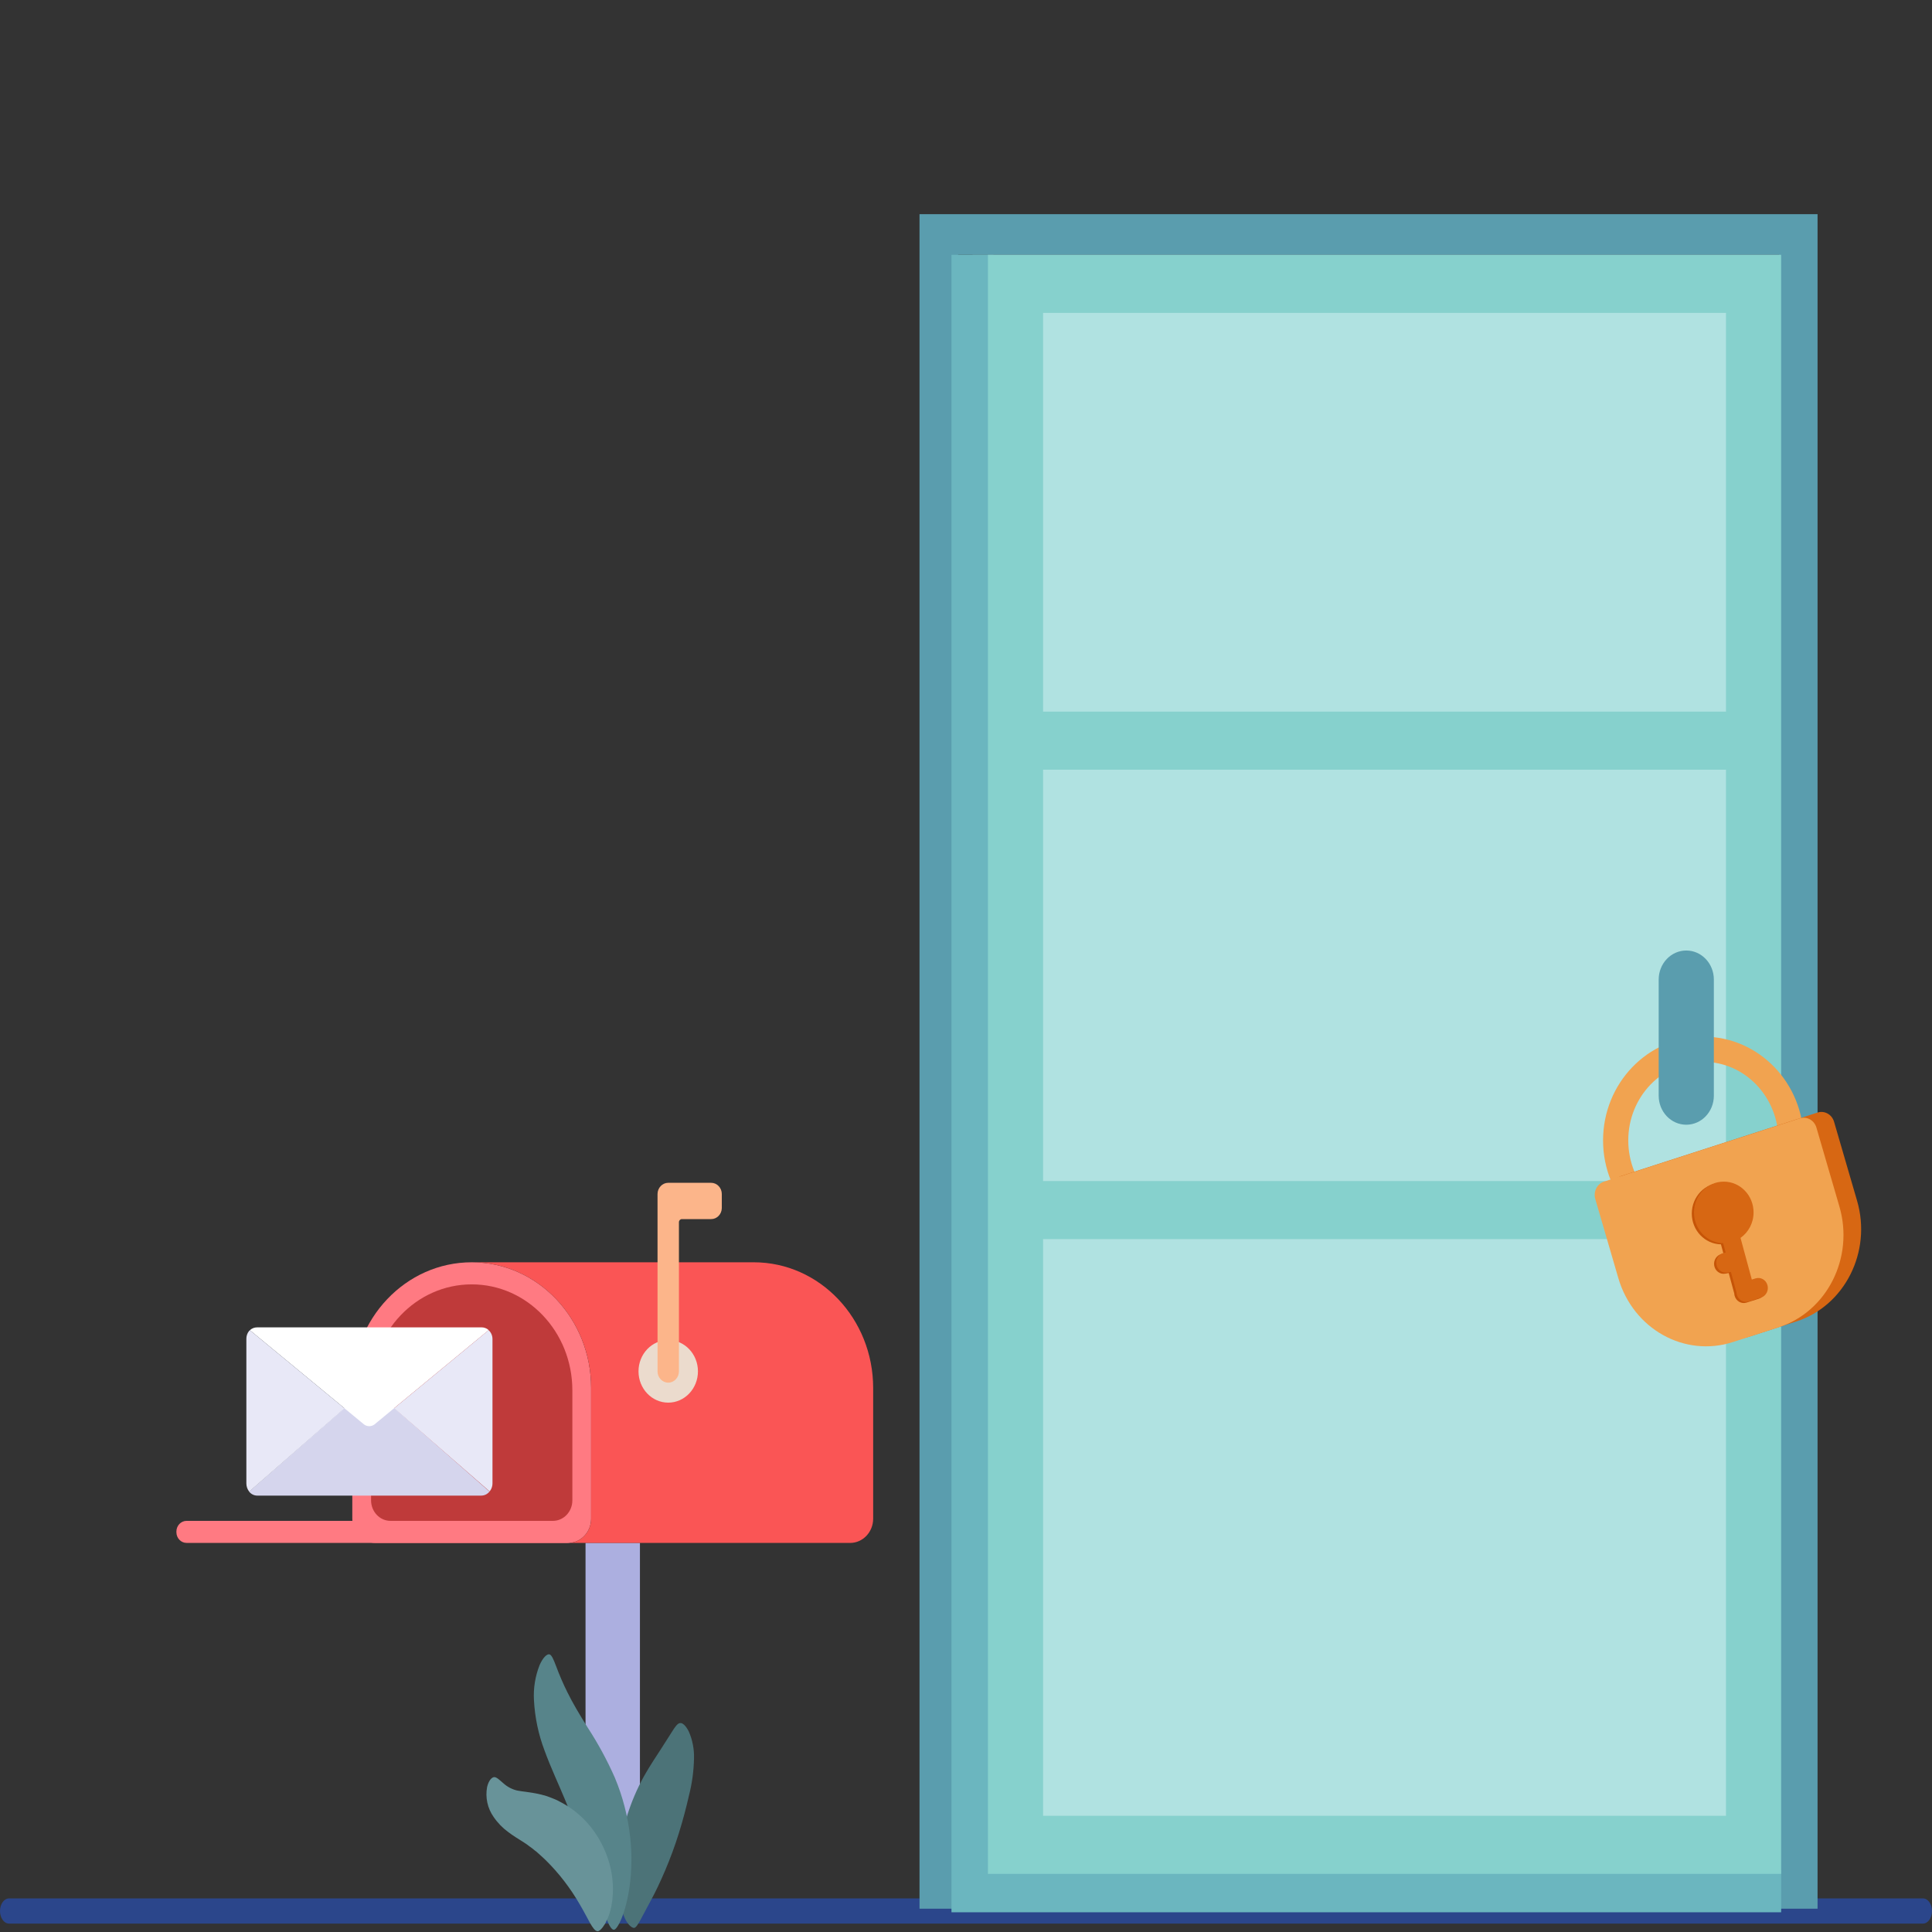 <svg width="230" height="230" viewBox="0 0 230 230" fill="none" xmlns="http://www.w3.org/2000/svg">
<rect x="0" y="0" width="230" height="230" fill="#333333" stroke="none"/>
<path d="M228.92 226H1.08C0.484 226 0 226.672 0 227.5C0 228.328 0.484 229 1.08 229H228.92C229.516 229 230 228.328 230 227.5C230 226.672 229.516 226 228.92 226Z" fill="#2B468B"/>
<path d="M212.042 30.335H115.77V223.078H212.042V30.335Z" fill="#B0E2E1"/>
<path fill-rule="evenodd" clip-rule="evenodd" d="M109.466 25.496H114.063H211.779H216.376V30.335V227.226H211.779V30.335H114.063V227.226H109.466V30.335V25.496Z" fill="#5A9DAE"/>
<path d="M115.77 30.335V225.152H212.042" stroke="#6BB6BF" stroke-width="5"/>
<path fill-rule="evenodd" clip-rule="evenodd" d="M205.475 37.248H124.176V84.715H205.475V37.248ZM205.475 91.629H124.176V140.601H205.475V91.629ZM124.176 216.165V147.514H205.475V216.165H124.176ZM124.176 30.335H117.609V37.248V216.165V223.078H124.176H205.475H212.042V216.165V37.248V30.335H205.475H124.176Z" fill="#86D1CD"/>
<path d="M213.224 135.763C213.224 141.742 208.564 146.616 202.782 146.616C197.002 146.616 192.341 141.742 192.341 135.763C192.341 129.783 197.002 124.909 202.782 124.909C208.564 124.909 213.224 129.783 213.224 135.763Z" stroke="#F1A350" stroke-width="3"/>
<path d="M192.015 142.046C191.76 141.17 192.228 140.242 193.061 139.974L216.373 132.447C217.205 132.178 218.086 132.671 218.342 133.547L221.082 142.954C222.851 149.026 219.61 155.458 213.841 157.32L208.402 159.076C202.634 160.938 196.525 157.526 194.756 151.454L192.015 142.046Z" fill="#D76713"/>
<path d="M189.913 142.738C189.659 141.861 190.126 140.934 190.959 140.665L214.272 133.138C215.103 132.87 215.984 133.362 216.241 134.238L218.98 143.646C220.749 149.718 217.508 156.149 211.74 158.012L206.301 159.768C200.532 161.63 194.424 158.217 192.655 152.145L189.913 142.738Z" fill="#F1A350"/>
<path fill-rule="evenodd" clip-rule="evenodd" d="M206.942 147.505C207.879 146.846 208.495 145.734 208.495 144.474C208.495 142.45 206.909 140.81 204.949 140.81C202.991 140.81 201.403 142.45 201.403 144.474C201.403 146.471 202.95 148.096 204.874 148.137L205.175 149.246L204.997 149.278C204.381 149.389 203.965 150.004 204.071 150.654C204.176 151.303 204.76 151.739 205.377 151.628L205.8 151.553L206.46 153.989C206.464 154.083 206.479 154.179 206.506 154.273C206.686 154.904 207.316 155.262 207.916 155.074L209.387 154.61C209.986 154.422 210.328 153.757 210.148 153.126C209.969 152.495 209.337 152.137 208.738 152.326L208.287 152.468L206.942 147.505Z" fill="#C65407"/>
<path fill-rule="evenodd" clip-rule="evenodd" d="M207.205 147.367C208.142 146.708 208.758 145.596 208.758 144.335C208.758 142.312 207.172 140.671 205.212 140.671C203.254 140.671 201.666 142.312 201.666 144.335C201.666 146.333 203.213 147.957 205.137 147.999L205.438 149.108L205.259 149.14C204.643 149.25 204.228 149.866 204.334 150.515C204.439 151.165 205.023 151.601 205.64 151.49L206.063 151.415L206.723 153.851C206.727 153.945 206.742 154.04 206.769 154.135C206.948 154.766 207.579 155.124 208.179 154.935L209.65 154.472C210.249 154.283 210.591 153.619 210.411 152.988C210.232 152.357 209.6 151.999 209.001 152.187L208.55 152.33L207.205 147.367Z" fill="#D76713"/>
<path d="M204.03 116.613C204.03 114.704 202.56 113.156 200.746 113.156C198.933 113.156 197.463 114.704 197.463 116.613V130.44C197.463 132.349 198.933 133.896 200.746 133.896C202.56 133.896 204.03 132.349 204.03 130.44V116.613Z" fill="#5A9DAE"/>
<path d="M69.707 183.679H76.183V222.672C76.183 224.552 74.735 226.08 72.945 226.08C71.159 226.08 69.707 224.556 69.707 222.672V183.679Z" fill="#ACAFE0"/>
<path d="M56.156 150.272C64.007 150.272 70.372 156.973 70.372 165.238V180.792C70.372 182.386 69.144 183.683 67.625 183.683H44.687C43.172 183.683 41.94 182.39 41.94 180.792V165.238C41.94 156.973 48.306 150.272 56.156 150.272Z" fill="#FF7A82"/>
<path d="M89.738 150.272H56.156C64.007 150.272 70.372 156.973 70.372 165.238V178.715V180.792C70.372 182.386 69.144 183.683 67.625 183.683H101.203C102.718 183.683 103.949 182.39 103.949 180.792V165.238C103.945 156.978 97.588 150.277 89.738 150.272Z" fill="#FA5555"/>
<path d="M56.156 152.901C62.775 152.901 68.137 158.551 68.137 165.514V178.617C68.137 179.963 67.1 181.055 65.822 181.055H46.49C45.212 181.055 44.175 179.963 44.175 178.617V165.51C44.179 158.546 49.541 152.901 56.156 152.901Z" fill="#BF3A3A"/>
<path d="M79.551 166.981C81.505 166.981 83.089 165.313 83.089 163.255C83.089 161.198 81.505 159.531 79.551 159.531C77.597 159.531 76.013 161.198 76.013 163.255C76.013 165.313 77.597 166.981 79.551 166.981Z" fill="#EBDBCD"/>
<path d="M84.655 140.81H79.551C78.849 140.81 78.278 141.411 78.278 142.151V163.26C78.278 164 78.849 164.601 79.551 164.601C80.254 164.601 80.825 164 80.825 163.26V145.497C80.825 145.296 80.982 145.131 81.172 145.131H84.655C85.349 145.136 85.921 144.548 85.929 143.817V142.151C85.933 141.411 85.362 140.81 84.655 140.81Z" fill="#FCB58A"/>
<path d="M22.21 181.055H67.545C68.213 181.055 68.755 181.624 68.755 182.328V182.404C68.755 183.108 68.213 183.679 67.545 183.679H22.21C21.542 183.679 21 183.108 21 182.404V182.328C21 181.624 21.542 181.055 22.21 181.055Z" fill="#FF7A82"/>
<path d="M44.598 165.55C44.239 165.225 43.71 165.225 43.35 165.55L29.651 177.567C29.888 177.869 30.243 178.048 30.616 178.048H57.307C57.68 178.042 58.035 177.869 58.273 177.567L44.598 165.55Z" fill="#D5D5ED"/>
<path d="M58.171 158.355L58.099 158.283L58.171 158.355Z" fill="white"/>
<path d="M43.333 169.573C43.71 169.854 44.209 169.854 44.581 169.573L58.166 158.355C58.141 158.328 58.12 158.301 58.094 158.279C58.031 158.226 57.959 158.181 57.887 158.145C57.921 158.145 57.951 158.185 57.984 158.203C57.79 158.083 57.57 158.021 57.345 158.021H30.615C30.298 158.016 29.989 158.132 29.748 158.355L43.333 169.573Z" fill="white"/>
<path d="M41.018 167.657L29.748 158.354C29.714 158.39 29.672 158.421 29.642 158.457C29.43 158.724 29.32 159.058 29.329 159.406V176.598C29.329 176.955 29.447 177.303 29.667 177.575L41.018 167.657Z" fill="#E8E8F7"/>
<path d="M58.099 177.745L58.056 177.775L58.099 177.745Z" fill="#E8E8F7"/>
<path d="M58.078 177.775C58.015 177.83 57.942 177.878 57.87 177.918C57.942 177.878 58.015 177.834 58.078 177.775Z" fill="#E8E8F7"/>
<path d="M58.171 158.354L46.922 167.644L58.294 177.552C58.239 177.615 58.179 177.677 58.116 177.731C58.442 177.446 58.632 177.023 58.628 176.576V159.401C58.628 158.996 58.459 158.617 58.171 158.354Z" fill="#E8E8F7"/>
<path d="M58.273 158.467C58.243 158.426 58.205 158.391 58.166 158.359C58.209 158.395 58.243 158.431 58.273 158.467Z" fill="#E8E8F7"/>
<path d="M74.672 216.108C75.184 214.478 75.861 212.906 76.682 211.422C77.431 210.107 78.125 209.087 78.675 208.237C79.225 207.385 79.67 206.685 80.021 206.124C80.372 205.562 80.656 205.167 80.948 205.127C81.24 205.081 81.621 205.39 81.989 206.111C82.438 207.118 82.653 208.227 82.62 209.341C82.59 210.825 82.391 212.295 82.027 213.726C81.697 215.173 81.303 216.683 80.808 218.265C80.343 219.753 79.801 221.218 79.196 222.649C78.637 223.963 78.04 225.224 77.528 226.16L76.28 228.494C75.958 229.087 75.713 229.478 75.501 229.51C75.29 229.542 74.854 229.247 74.477 228.548C74.011 227.594 73.728 226.547 73.643 225.478C73.499 224.043 73.499 222.595 73.643 221.156C73.808 219.436 74.155 217.748 74.672 216.108Z" fill="#4C7378"/>
<path d="M67.317 214.371C66.517 212.437 65.56 210.424 64.815 208.365C64.096 206.467 63.677 204.458 63.567 202.417C63.482 200.983 63.715 199.548 64.24 198.221C64.654 197.285 65.112 196.907 65.387 196.942C65.662 196.978 65.89 197.535 66.199 198.341C66.593 199.401 67.037 200.44 67.541 201.446C68.15 202.693 68.971 204.079 69.978 205.688C71.206 207.573 72.281 209.556 73.195 211.627C74.13 213.858 74.744 216.22 75.015 218.644C75.239 220.609 75.222 222.596 74.956 224.556C74.486 227.898 73.462 229.769 73.068 229.737C72.522 229.702 71.912 227.732 71.032 224.877C69.974 221.308 68.734 217.802 67.317 214.371Z" fill="#57848A"/>
<path d="M64.972 221.455C64.752 221.259 64.557 221.046 64.328 220.858C64.104 220.671 63.914 220.462 63.681 220.306C63.571 220.222 63.465 220.136 63.359 220.043C63.254 219.949 63.139 219.891 63.033 219.807L62.708 219.562L62.331 219.312C61.798 218.969 61.142 218.59 60.498 218.096C59.825 217.606 59.237 217 58.763 216.3C58.039 215.28 57.756 213.983 57.989 212.736C58.188 211.908 58.577 211.555 58.856 211.561C59.136 211.565 59.462 211.904 59.906 212.277C60.38 212.71 60.943 213.008 61.552 213.155C62.153 213.289 62.945 213.297 64.468 213.65C64.654 213.694 64.853 213.752 65.061 213.814C65.268 213.881 65.475 213.971 65.704 214.055C65.933 214.139 66.119 214.224 66.356 214.331L66.995 214.67C67.426 214.905 67.845 215.174 68.243 215.472C68.645 215.779 69.035 216.114 69.403 216.465C70.77 217.816 71.802 219.5 72.407 221.371C72.894 222.858 73.068 224.444 72.915 226.008C72.86 226.605 72.742 227.193 72.573 227.764C72.433 228.191 72.255 228.602 72.048 228.997C71.654 229.644 71.324 229.938 71.117 229.911C70.562 229.835 70.025 228.406 69.035 226.739C67.917 224.793 66.55 223.01 64.972 221.455Z" fill="#689399"/>
</svg>
